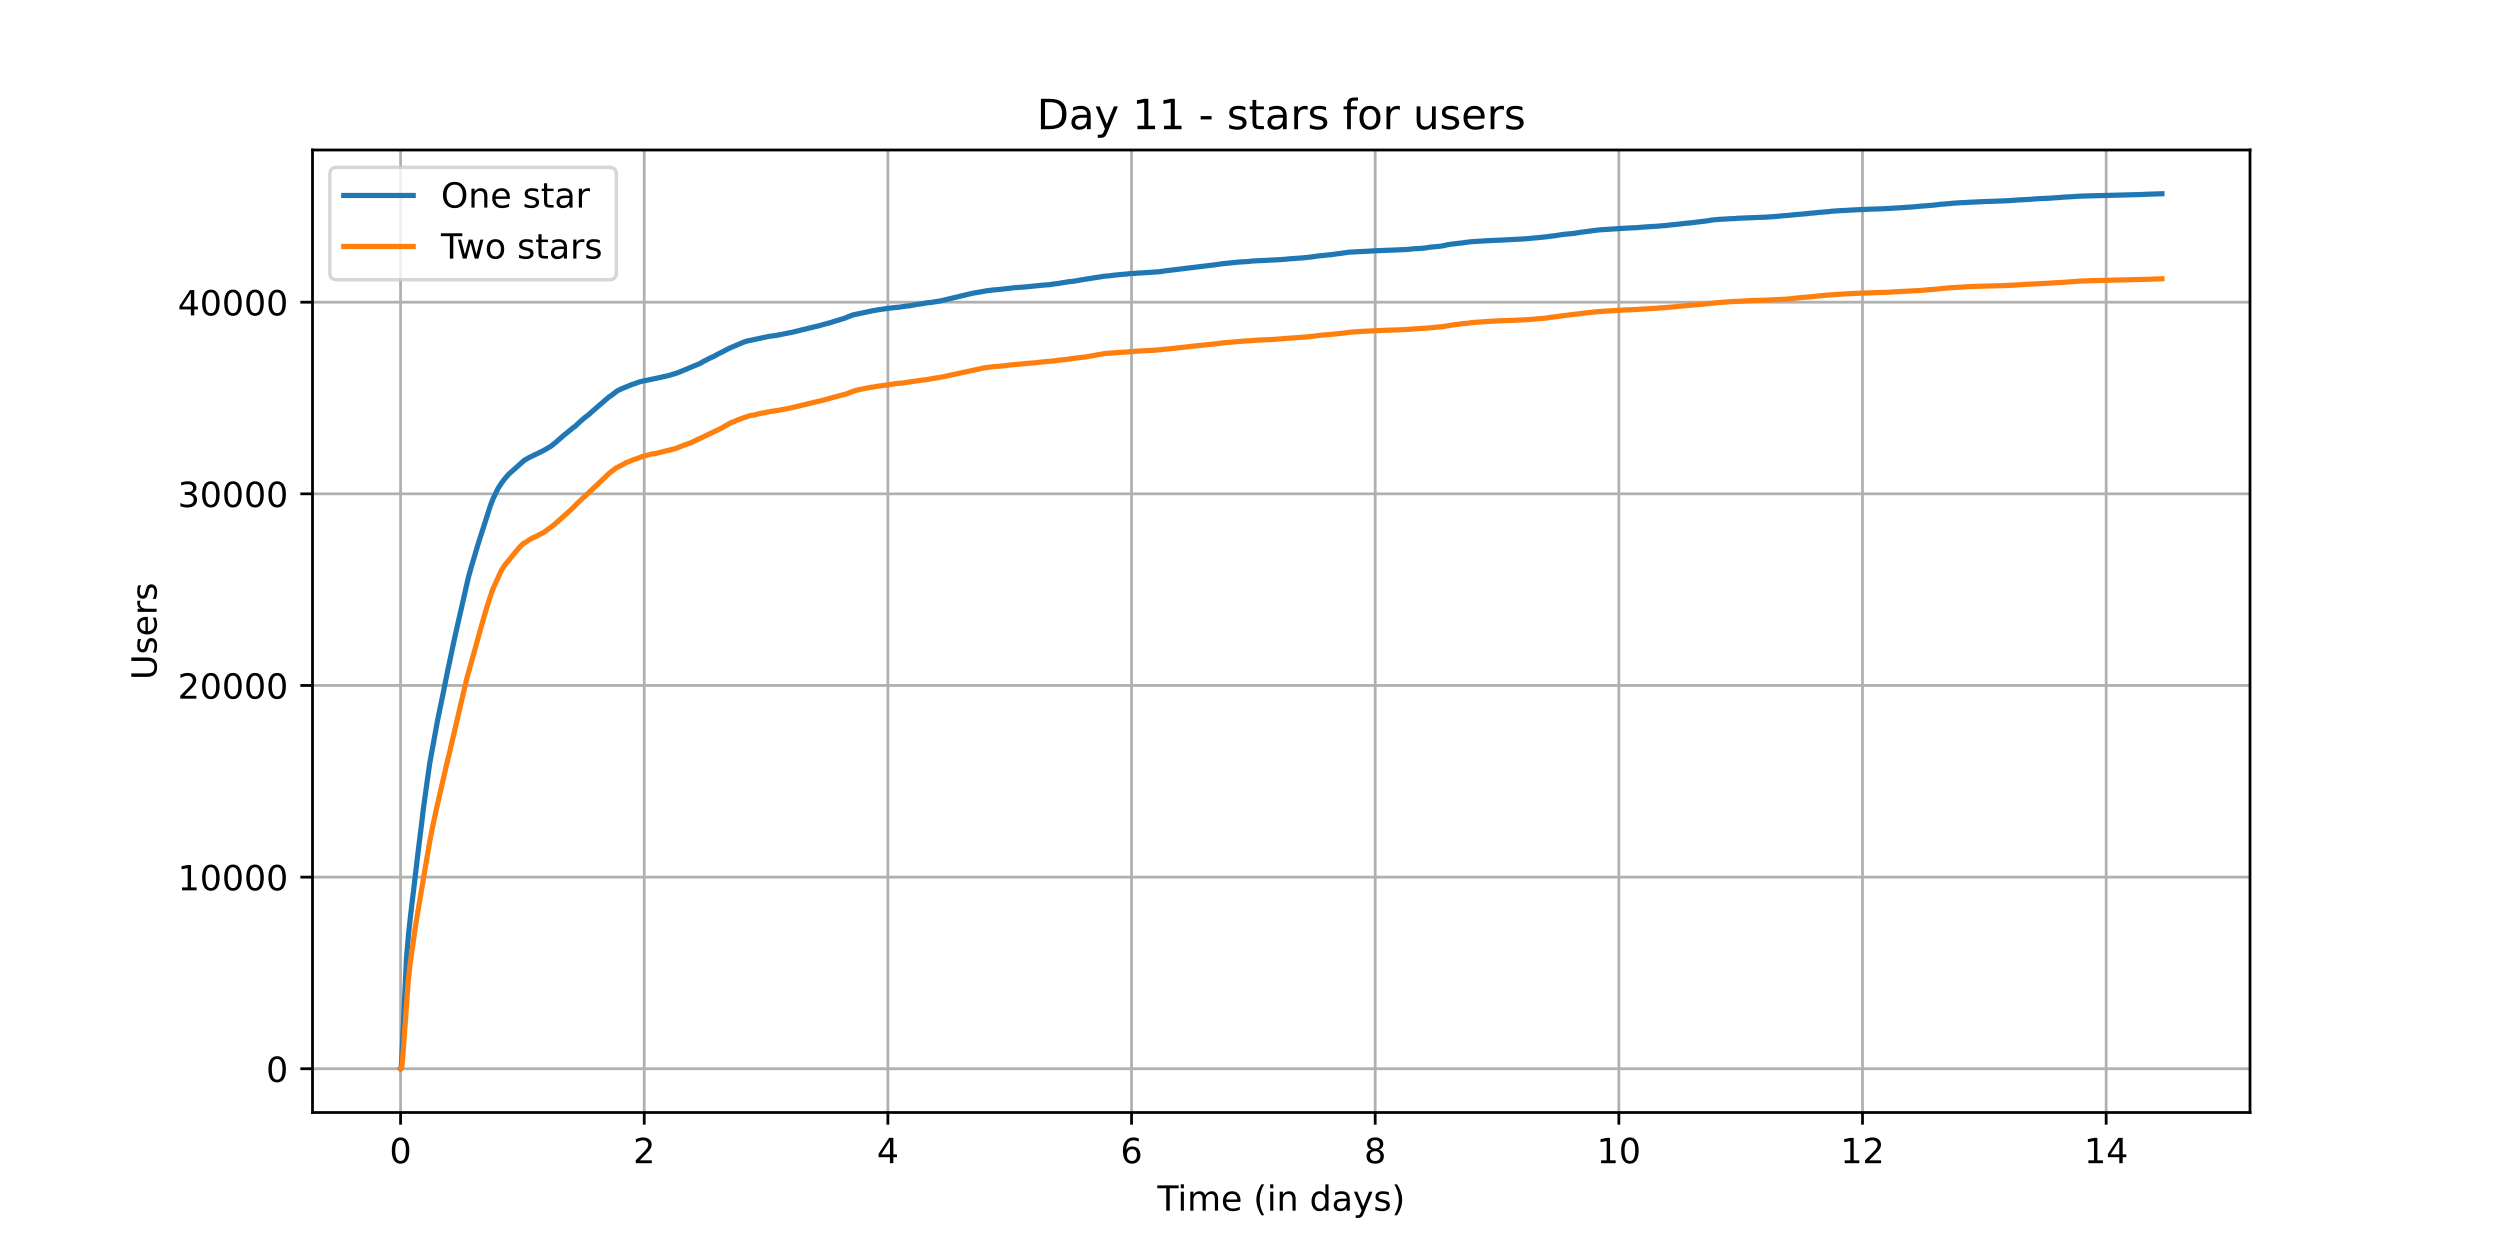 <?xml version="1.0" encoding="utf-8" standalone="no"?>
<!DOCTYPE svg PUBLIC "-//W3C//DTD SVG 1.1//EN"
  "http://www.w3.org/Graphics/SVG/1.1/DTD/svg11.dtd">
<!-- Created with matplotlib (https://matplotlib.org/) -->
<svg height="360pt" version="1.1" viewBox="0 0 720 360" width="720pt" xmlns="http://www.w3.org/2000/svg" xmlns:xlink="http://www.w3.org/1999/xlink">
 <defs>
  <style type="text/css">*{stroke-linecap:butt;stroke-linejoin:round;}</style>
 </defs>
 <g id="figure_1">
  <g id="patch_1">
   <path d="M 0 360 
L 720 360 
L 720 0 
L 0 0 
z
" style="fill:#ffffff;"/>
  </g>
  <g id="axes_1">
   <g id="patch_2">
    <path d="M 90 320.4 
L 648 320.4 
L 648 43.2 
L 90 43.2 
z
" style="fill:#ffffff;"/>
   </g>
   <g id="matplotlib.axis_1">
    <g id="xtick_1">
     <g id="line2d_1">
      <path clip-path="url(#pbeb60b3545)" d="M 115.364 320.4 
L 115.364 43.2 
" style="fill:none;stroke:#b0b0b0;stroke-linecap:square;stroke-width:0.8;"/>
     </g>
     <g id="line2d_2">
      <defs>
       <path d="M 0 0 
L 0 3.5 
" id="m81b12e5ead" style="stroke:#000000;stroke-width:0.8;"/>
      </defs>
      <g>
       <use style="stroke:#000000;stroke-width:0.8;" x="115.364" xlink:href="#m81b12e5ead" y="320.4"/>
      </g>
     </g>
     <g id="text_1">
      <!-- 0 -->
      <g transform="translate(112.182 334.998)scale(0.1 -0.1)">
       <defs>
        <path d="M 31.781 66.406 
Q 24.172 66.406 20.328 58.906 
Q 16.5 51.422 16.5 36.375 
Q 16.5 21.391 20.328 13.891 
Q 24.172 6.391 31.781 6.391 
Q 39.453 6.391 43.281 13.891 
Q 47.125 21.391 47.125 36.375 
Q 47.125 51.422 43.281 58.906 
Q 39.453 66.406 31.781 66.406 
z
M 31.781 74.219 
Q 44.047 74.219 50.516 64.516 
Q 56.984 54.828 56.984 36.375 
Q 56.984 17.969 50.516 8.266 
Q 44.047 -1.422 31.781 -1.422 
Q 19.531 -1.422 13.062 8.266 
Q 6.594 17.969 6.594 36.375 
Q 6.594 54.828 13.062 64.516 
Q 19.531 74.219 31.781 74.219 
z
" id="DejaVuSans-48"/>
       </defs>
       <use xlink:href="#DejaVuSans-48"/>
      </g>
     </g>
    </g>
    <g id="xtick_2">
     <g id="line2d_3">
      <path clip-path="url(#pbeb60b3545)" d="M 185.537 320.4 
L 185.537 43.2 
" style="fill:none;stroke:#b0b0b0;stroke-linecap:square;stroke-width:0.8;"/>
     </g>
     <g id="line2d_4">
      <g>
       <use style="stroke:#000000;stroke-width:0.8;" x="185.537" xlink:href="#m81b12e5ead" y="320.4"/>
      </g>
     </g>
     <g id="text_2">
      <!-- 2 -->
      <g transform="translate(182.355 334.998)scale(0.1 -0.1)">
       <defs>
        <path d="M 19.188 8.297 
L 53.609 8.297 
L 53.609 0 
L 7.328 0 
L 7.328 8.297 
Q 12.938 14.109 22.625 23.891 
Q 32.328 33.688 34.812 36.531 
Q 39.547 41.844 41.422 45.531 
Q 43.312 49.219 43.312 52.781 
Q 43.312 58.594 39.234 62.25 
Q 35.156 65.922 28.609 65.922 
Q 23.969 65.922 18.812 64.312 
Q 13.672 62.703 7.812 59.422 
L 7.812 69.391 
Q 13.766 71.781 18.938 73 
Q 24.125 74.219 28.422 74.219 
Q 39.75 74.219 46.484 68.547 
Q 53.219 62.891 53.219 53.422 
Q 53.219 48.922 51.531 44.891 
Q 49.859 40.875 45.406 35.406 
Q 44.188 33.984 37.641 27.219 
Q 31.109 20.453 19.188 8.297 
z
" id="DejaVuSans-50"/>
       </defs>
       <use xlink:href="#DejaVuSans-50"/>
      </g>
     </g>
    </g>
    <g id="xtick_3">
     <g id="line2d_5">
      <path clip-path="url(#pbeb60b3545)" d="M 255.709 320.4 
L 255.709 43.2 
" style="fill:none;stroke:#b0b0b0;stroke-linecap:square;stroke-width:0.8;"/>
     </g>
     <g id="line2d_6">
      <g>
       <use style="stroke:#000000;stroke-width:0.8;" x="255.709" xlink:href="#m81b12e5ead" y="320.4"/>
      </g>
     </g>
     <g id="text_3">
      <!-- 4 -->
      <g transform="translate(252.528 334.998)scale(0.1 -0.1)">
       <defs>
        <path d="M 37.797 64.312 
L 12.891 25.391 
L 37.797 25.391 
z
M 35.203 72.906 
L 47.609 72.906 
L 47.609 25.391 
L 58.016 25.391 
L 58.016 17.188 
L 47.609 17.188 
L 47.609 0 
L 37.797 0 
L 37.797 17.188 
L 4.891 17.188 
L 4.891 26.703 
z
" id="DejaVuSans-52"/>
       </defs>
       <use xlink:href="#DejaVuSans-52"/>
      </g>
     </g>
    </g>
    <g id="xtick_4">
     <g id="line2d_7">
      <path clip-path="url(#pbeb60b3545)" d="M 325.882 320.4 
L 325.882 43.2 
" style="fill:none;stroke:#b0b0b0;stroke-linecap:square;stroke-width:0.8;"/>
     </g>
     <g id="line2d_8">
      <g>
       <use style="stroke:#000000;stroke-width:0.8;" x="325.882" xlink:href="#m81b12e5ead" y="320.4"/>
      </g>
     </g>
     <g id="text_4">
      <!-- 6 -->
      <g transform="translate(322.701 334.998)scale(0.1 -0.1)">
       <defs>
        <path d="M 33.016 40.375 
Q 26.375 40.375 22.484 35.828 
Q 18.609 31.297 18.609 23.391 
Q 18.609 15.531 22.484 10.953 
Q 26.375 6.391 33.016 6.391 
Q 39.656 6.391 43.531 10.953 
Q 47.406 15.531 47.406 23.391 
Q 47.406 31.297 43.531 35.828 
Q 39.656 40.375 33.016 40.375 
z
M 52.594 71.297 
L 52.594 62.312 
Q 48.875 64.062 45.094 64.984 
Q 41.312 65.922 37.594 65.922 
Q 27.828 65.922 22.672 59.328 
Q 17.531 52.734 16.797 39.406 
Q 19.672 43.656 24.016 45.922 
Q 28.375 48.188 33.594 48.188 
Q 44.578 48.188 50.953 41.516 
Q 57.328 34.859 57.328 23.391 
Q 57.328 12.156 50.688 5.359 
Q 44.047 -1.422 33.016 -1.422 
Q 20.359 -1.422 13.672 8.266 
Q 6.984 17.969 6.984 36.375 
Q 6.984 53.656 15.188 63.938 
Q 23.391 74.219 37.203 74.219 
Q 40.922 74.219 44.703 73.484 
Q 48.484 72.75 52.594 71.297 
z
" id="DejaVuSans-54"/>
       </defs>
       <use xlink:href="#DejaVuSans-54"/>
      </g>
     </g>
    </g>
    <g id="xtick_5">
     <g id="line2d_9">
      <path clip-path="url(#pbeb60b3545)" d="M 396.055 320.4 
L 396.055 43.2 
" style="fill:none;stroke:#b0b0b0;stroke-linecap:square;stroke-width:0.8;"/>
     </g>
     <g id="line2d_10">
      <g>
       <use style="stroke:#000000;stroke-width:0.8;" x="396.055" xlink:href="#m81b12e5ead" y="320.4"/>
      </g>
     </g>
     <g id="text_5">
      <!-- 8 -->
      <g transform="translate(392.874 334.998)scale(0.1 -0.1)">
       <defs>
        <path d="M 31.781 34.625 
Q 24.75 34.625 20.719 30.859 
Q 16.703 27.094 16.703 20.516 
Q 16.703 13.922 20.719 10.156 
Q 24.75 6.391 31.781 6.391 
Q 38.812 6.391 42.859 10.172 
Q 46.922 13.969 46.922 20.516 
Q 46.922 27.094 42.891 30.859 
Q 38.875 34.625 31.781 34.625 
z
M 21.922 38.812 
Q 15.578 40.375 12.031 44.719 
Q 8.5 49.078 8.5 55.328 
Q 8.5 64.062 14.719 69.141 
Q 20.953 74.219 31.781 74.219 
Q 42.672 74.219 48.875 69.141 
Q 55.078 64.062 55.078 55.328 
Q 55.078 49.078 51.531 44.719 
Q 48 40.375 41.703 38.812 
Q 48.828 37.156 52.797 32.312 
Q 56.781 27.484 56.781 20.516 
Q 56.781 9.906 50.312 4.234 
Q 43.844 -1.422 31.781 -1.422 
Q 19.734 -1.422 13.25 4.234 
Q 6.781 9.906 6.781 20.516 
Q 6.781 27.484 10.781 32.312 
Q 14.797 37.156 21.922 38.812 
z
M 18.312 54.391 
Q 18.312 48.734 21.844 45.562 
Q 25.391 42.391 31.781 42.391 
Q 38.141 42.391 41.719 45.562 
Q 45.312 48.734 45.312 54.391 
Q 45.312 60.062 41.719 63.234 
Q 38.141 66.406 31.781 66.406 
Q 25.391 66.406 21.844 63.234 
Q 18.312 60.062 18.312 54.391 
z
" id="DejaVuSans-56"/>
       </defs>
       <use xlink:href="#DejaVuSans-56"/>
      </g>
     </g>
    </g>
    <g id="xtick_6">
     <g id="line2d_11">
      <path clip-path="url(#pbeb60b3545)" d="M 466.228 320.4 
L 466.228 43.2 
" style="fill:none;stroke:#b0b0b0;stroke-linecap:square;stroke-width:0.8;"/>
     </g>
     <g id="line2d_12">
      <g>
       <use style="stroke:#000000;stroke-width:0.8;" x="466.228" xlink:href="#m81b12e5ead" y="320.4"/>
      </g>
     </g>
     <g id="text_6">
      <!-- 10 -->
      <g transform="translate(459.866 334.998)scale(0.1 -0.1)">
       <defs>
        <path d="M 12.406 8.297 
L 28.516 8.297 
L 28.516 63.922 
L 10.984 60.406 
L 10.984 69.391 
L 28.422 72.906 
L 38.281 72.906 
L 38.281 8.297 
L 54.391 8.297 
L 54.391 0 
L 12.406 0 
z
" id="DejaVuSans-49"/>
       </defs>
       <use xlink:href="#DejaVuSans-49"/>
       <use x="63.623" xlink:href="#DejaVuSans-48"/>
      </g>
     </g>
    </g>
    <g id="xtick_7">
     <g id="line2d_13">
      <path clip-path="url(#pbeb60b3545)" d="M 536.401 320.4 
L 536.401 43.2 
" style="fill:none;stroke:#b0b0b0;stroke-linecap:square;stroke-width:0.8;"/>
     </g>
     <g id="line2d_14">
      <g>
       <use style="stroke:#000000;stroke-width:0.8;" x="536.401" xlink:href="#m81b12e5ead" y="320.4"/>
      </g>
     </g>
     <g id="text_7">
      <!-- 12 -->
      <g transform="translate(530.039 334.998)scale(0.1 -0.1)">
       <use xlink:href="#DejaVuSans-49"/>
       <use x="63.623" xlink:href="#DejaVuSans-50"/>
      </g>
     </g>
    </g>
    <g id="xtick_8">
     <g id="line2d_15">
      <path clip-path="url(#pbeb60b3545)" d="M 606.574 320.4 
L 606.574 43.2 
" style="fill:none;stroke:#b0b0b0;stroke-linecap:square;stroke-width:0.8;"/>
     </g>
     <g id="line2d_16">
      <g>
       <use style="stroke:#000000;stroke-width:0.8;" x="606.574" xlink:href="#m81b12e5ead" y="320.4"/>
      </g>
     </g>
     <g id="text_8">
      <!-- 14 -->
      <g transform="translate(600.212 334.998)scale(0.1 -0.1)">
       <use xlink:href="#DejaVuSans-49"/>
       <use x="63.623" xlink:href="#DejaVuSans-52"/>
      </g>
     </g>
    </g>
    <g id="text_9">
     <!-- Time (in days) -->
     <g transform="translate(333.327 348.677)scale(0.1 -0.1)">
      <defs>
       <path d="M -0.297 72.906 
L 61.375 72.906 
L 61.375 64.594 
L 35.5 64.594 
L 35.5 0 
L 25.594 0 
L 25.594 64.594 
L -0.297 64.594 
z
" id="DejaVuSans-84"/>
       <path d="M 9.422 54.688 
L 18.406 54.688 
L 18.406 0 
L 9.422 0 
z
M 9.422 75.984 
L 18.406 75.984 
L 18.406 64.594 
L 9.422 64.594 
z
" id="DejaVuSans-105"/>
       <path d="M 52 44.188 
Q 55.375 50.25 60.062 53.125 
Q 64.75 56 71.094 56 
Q 79.641 56 84.281 50.016 
Q 88.922 44.047 88.922 33.016 
L 88.922 0 
L 79.891 0 
L 79.891 32.719 
Q 79.891 40.578 77.094 44.375 
Q 74.312 48.188 68.609 48.188 
Q 61.625 48.188 57.562 43.547 
Q 53.516 38.922 53.516 30.906 
L 53.516 0 
L 44.484 0 
L 44.484 32.719 
Q 44.484 40.625 41.703 44.406 
Q 38.922 48.188 33.109 48.188 
Q 26.219 48.188 22.156 43.531 
Q 18.109 38.875 18.109 30.906 
L 18.109 0 
L 9.078 0 
L 9.078 54.688 
L 18.109 54.688 
L 18.109 46.188 
Q 21.188 51.219 25.484 53.609 
Q 29.781 56 35.688 56 
Q 41.656 56 45.828 52.969 
Q 50 49.953 52 44.188 
z
" id="DejaVuSans-109"/>
       <path d="M 56.203 29.594 
L 56.203 25.203 
L 14.891 25.203 
Q 15.484 15.922 20.484 11.062 
Q 25.484 6.203 34.422 6.203 
Q 39.594 6.203 44.453 7.469 
Q 49.312 8.734 54.109 11.281 
L 54.109 2.781 
Q 49.266 0.734 44.188 -0.344 
Q 39.109 -1.422 33.891 -1.422 
Q 20.797 -1.422 13.156 6.188 
Q 5.516 13.812 5.516 26.812 
Q 5.516 40.234 12.766 48.109 
Q 20.016 56 32.328 56 
Q 43.359 56 49.781 48.891 
Q 56.203 41.797 56.203 29.594 
z
M 47.219 32.234 
Q 47.125 39.594 43.094 43.984 
Q 39.062 48.391 32.422 48.391 
Q 24.906 48.391 20.391 44.141 
Q 15.875 39.891 15.188 32.172 
z
" id="DejaVuSans-101"/>
       <path id="DejaVuSans-32"/>
       <path d="M 31 75.875 
Q 24.469 64.656 21.281 53.656 
Q 18.109 42.672 18.109 31.391 
Q 18.109 20.125 21.312 9.062 
Q 24.516 -2 31 -13.188 
L 23.188 -13.188 
Q 15.875 -1.703 12.234 9.375 
Q 8.594 20.453 8.594 31.391 
Q 8.594 42.281 12.203 53.312 
Q 15.828 64.359 23.188 75.875 
z
" id="DejaVuSans-40"/>
       <path d="M 54.891 33.016 
L 54.891 0 
L 45.906 0 
L 45.906 32.719 
Q 45.906 40.484 42.875 44.328 
Q 39.844 48.188 33.797 48.188 
Q 26.516 48.188 22.312 43.547 
Q 18.109 38.922 18.109 30.906 
L 18.109 0 
L 9.078 0 
L 9.078 54.688 
L 18.109 54.688 
L 18.109 46.188 
Q 21.344 51.125 25.703 53.562 
Q 30.078 56 35.797 56 
Q 45.219 56 50.047 50.172 
Q 54.891 44.344 54.891 33.016 
z
" id="DejaVuSans-110"/>
       <path d="M 45.406 46.391 
L 45.406 75.984 
L 54.391 75.984 
L 54.391 0 
L 45.406 0 
L 45.406 8.203 
Q 42.578 3.328 38.25 0.953 
Q 33.938 -1.422 27.875 -1.422 
Q 17.969 -1.422 11.734 6.484 
Q 5.516 14.406 5.516 27.297 
Q 5.516 40.188 11.734 48.094 
Q 17.969 56 27.875 56 
Q 33.938 56 38.25 53.625 
Q 42.578 51.266 45.406 46.391 
z
M 14.797 27.297 
Q 14.797 17.391 18.875 11.75 
Q 22.953 6.109 30.078 6.109 
Q 37.203 6.109 41.297 11.75 
Q 45.406 17.391 45.406 27.297 
Q 45.406 37.203 41.297 42.844 
Q 37.203 48.484 30.078 48.484 
Q 22.953 48.484 18.875 42.844 
Q 14.797 37.203 14.797 27.297 
z
" id="DejaVuSans-100"/>
       <path d="M 34.281 27.484 
Q 23.391 27.484 19.188 25 
Q 14.984 22.516 14.984 16.5 
Q 14.984 11.719 18.141 8.906 
Q 21.297 6.109 26.703 6.109 
Q 34.188 6.109 38.703 11.406 
Q 43.219 16.703 43.219 25.484 
L 43.219 27.484 
z
M 52.203 31.203 
L 52.203 0 
L 43.219 0 
L 43.219 8.297 
Q 40.141 3.328 35.547 0.953 
Q 30.953 -1.422 24.312 -1.422 
Q 15.922 -1.422 10.953 3.297 
Q 6 8.016 6 15.922 
Q 6 25.141 12.172 29.828 
Q 18.359 34.516 30.609 34.516 
L 43.219 34.516 
L 43.219 35.406 
Q 43.219 41.609 39.141 45 
Q 35.062 48.391 27.688 48.391 
Q 23 48.391 18.547 47.266 
Q 14.109 46.141 10.016 43.891 
L 10.016 52.203 
Q 14.938 54.109 19.578 55.047 
Q 24.219 56 28.609 56 
Q 40.484 56 46.344 49.844 
Q 52.203 43.703 52.203 31.203 
z
" id="DejaVuSans-97"/>
       <path d="M 32.172 -5.078 
Q 28.375 -14.844 24.75 -17.812 
Q 21.141 -20.797 15.094 -20.797 
L 7.906 -20.797 
L 7.906 -13.281 
L 13.188 -13.281 
Q 16.891 -13.281 18.938 -11.516 
Q 21 -9.766 23.484 -3.219 
L 25.094 0.875 
L 2.984 54.688 
L 12.5 54.688 
L 29.594 11.922 
L 46.688 54.688 
L 56.203 54.688 
z
" id="DejaVuSans-121"/>
       <path d="M 44.281 53.078 
L 44.281 44.578 
Q 40.484 46.531 36.375 47.5 
Q 32.281 48.484 27.875 48.484 
Q 21.188 48.484 17.844 46.438 
Q 14.5 44.391 14.5 40.281 
Q 14.5 37.156 16.891 35.375 
Q 19.281 33.594 26.516 31.984 
L 29.594 31.297 
Q 39.156 29.25 43.188 25.516 
Q 47.219 21.781 47.219 15.094 
Q 47.219 7.469 41.188 3.016 
Q 35.156 -1.422 24.609 -1.422 
Q 20.219 -1.422 15.453 -0.562 
Q 10.688 0.297 5.422 2 
L 5.422 11.281 
Q 10.406 8.688 15.234 7.391 
Q 20.062 6.109 24.812 6.109 
Q 31.156 6.109 34.562 8.281 
Q 37.984 10.453 37.984 14.406 
Q 37.984 18.062 35.516 20.016 
Q 33.062 21.969 24.703 23.781 
L 21.578 24.516 
Q 13.234 26.266 9.516 29.906 
Q 5.812 33.547 5.812 39.891 
Q 5.812 47.609 11.281 51.797 
Q 16.75 56 26.812 56 
Q 31.781 56 36.172 55.266 
Q 40.578 54.547 44.281 53.078 
z
" id="DejaVuSans-115"/>
       <path d="M 8.016 75.875 
L 15.828 75.875 
Q 23.141 64.359 26.781 53.312 
Q 30.422 42.281 30.422 31.391 
Q 30.422 20.453 26.781 9.375 
Q 23.141 -1.703 15.828 -13.188 
L 8.016 -13.188 
Q 14.5 -2 17.703 9.062 
Q 20.906 20.125 20.906 31.391 
Q 20.906 42.672 17.703 53.656 
Q 14.5 64.656 8.016 75.875 
z
" id="DejaVuSans-41"/>
      </defs>
      <use xlink:href="#DejaVuSans-84"/>
      <use x="57.959" xlink:href="#DejaVuSans-105"/>
      <use x="85.742" xlink:href="#DejaVuSans-109"/>
      <use x="183.154" xlink:href="#DejaVuSans-101"/>
      <use x="244.678" xlink:href="#DejaVuSans-32"/>
      <use x="276.465" xlink:href="#DejaVuSans-40"/>
      <use x="315.479" xlink:href="#DejaVuSans-105"/>
      <use x="343.262" xlink:href="#DejaVuSans-110"/>
      <use x="406.641" xlink:href="#DejaVuSans-32"/>
      <use x="438.428" xlink:href="#DejaVuSans-100"/>
      <use x="501.904" xlink:href="#DejaVuSans-97"/>
      <use x="563.184" xlink:href="#DejaVuSans-121"/>
      <use x="622.363" xlink:href="#DejaVuSans-115"/>
      <use x="674.463" xlink:href="#DejaVuSans-41"/>
     </g>
    </g>
   </g>
   <g id="matplotlib.axis_2">
    <g id="ytick_1">
     <g id="line2d_17">
      <path clip-path="url(#pbeb60b3545)" d="M 90 307.8 
L 648 307.8 
" style="fill:none;stroke:#b0b0b0;stroke-linecap:square;stroke-width:0.8;"/>
     </g>
     <g id="line2d_18">
      <defs>
       <path d="M 0 0 
L -3.5 0 
" id="m23ad7a5a75" style="stroke:#000000;stroke-width:0.8;"/>
      </defs>
      <g>
       <use style="stroke:#000000;stroke-width:0.8;" x="90" xlink:href="#m23ad7a5a75" y="307.8"/>
      </g>
     </g>
     <g id="text_10">
      <!-- 0 -->
      <g transform="translate(76.638 311.599)scale(0.1 -0.1)">
       <use xlink:href="#DejaVuSans-48"/>
      </g>
     </g>
    </g>
    <g id="ytick_2">
     <g id="line2d_19">
      <path clip-path="url(#pbeb60b3545)" d="M 90 252.608 
L 648 252.608 
" style="fill:none;stroke:#b0b0b0;stroke-linecap:square;stroke-width:0.8;"/>
     </g>
     <g id="line2d_20">
      <g>
       <use style="stroke:#000000;stroke-width:0.8;" x="90" xlink:href="#m23ad7a5a75" y="252.608"/>
      </g>
     </g>
     <g id="text_11">
      <!-- 10000 -->
      <g transform="translate(51.188 256.407)scale(0.1 -0.1)">
       <use xlink:href="#DejaVuSans-49"/>
       <use x="63.623" xlink:href="#DejaVuSans-48"/>
       <use x="127.246" xlink:href="#DejaVuSans-48"/>
       <use x="190.869" xlink:href="#DejaVuSans-48"/>
       <use x="254.492" xlink:href="#DejaVuSans-48"/>
      </g>
     </g>
    </g>
    <g id="ytick_3">
     <g id="line2d_21">
      <path clip-path="url(#pbeb60b3545)" d="M 90 197.417 
L 648 197.417 
" style="fill:none;stroke:#b0b0b0;stroke-linecap:square;stroke-width:0.8;"/>
     </g>
     <g id="line2d_22">
      <g>
       <use style="stroke:#000000;stroke-width:0.8;" x="90" xlink:href="#m23ad7a5a75" y="197.417"/>
      </g>
     </g>
     <g id="text_12">
      <!-- 20000 -->
      <g transform="translate(51.188 201.216)scale(0.1 -0.1)">
       <use xlink:href="#DejaVuSans-50"/>
       <use x="63.623" xlink:href="#DejaVuSans-48"/>
       <use x="127.246" xlink:href="#DejaVuSans-48"/>
       <use x="190.869" xlink:href="#DejaVuSans-48"/>
       <use x="254.492" xlink:href="#DejaVuSans-48"/>
      </g>
     </g>
    </g>
    <g id="ytick_4">
     <g id="line2d_23">
      <path clip-path="url(#pbeb60b3545)" d="M 90 142.225 
L 648 142.225 
" style="fill:none;stroke:#b0b0b0;stroke-linecap:square;stroke-width:0.8;"/>
     </g>
     <g id="line2d_24">
      <g>
       <use style="stroke:#000000;stroke-width:0.8;" x="90" xlink:href="#m23ad7a5a75" y="142.225"/>
      </g>
     </g>
     <g id="text_13">
      <!-- 30000 -->
      <g transform="translate(51.188 146.024)scale(0.1 -0.1)">
       <defs>
        <path d="M 40.578 39.312 
Q 47.656 37.797 51.625 33 
Q 55.609 28.219 55.609 21.188 
Q 55.609 10.406 48.188 4.484 
Q 40.766 -1.422 27.094 -1.422 
Q 22.516 -1.422 17.656 -0.516 
Q 12.797 0.391 7.625 2.203 
L 7.625 11.719 
Q 11.719 9.328 16.594 8.109 
Q 21.484 6.891 26.812 6.891 
Q 36.078 6.891 40.938 10.547 
Q 45.797 14.203 45.797 21.188 
Q 45.797 27.641 41.281 31.266 
Q 36.766 34.906 28.719 34.906 
L 20.219 34.906 
L 20.219 43.016 
L 29.109 43.016 
Q 36.375 43.016 40.234 45.922 
Q 44.094 48.828 44.094 54.297 
Q 44.094 59.906 40.109 62.906 
Q 36.141 65.922 28.719 65.922 
Q 24.656 65.922 20.016 65.031 
Q 15.375 64.156 9.812 62.312 
L 9.812 71.094 
Q 15.438 72.656 20.344 73.438 
Q 25.25 74.219 29.594 74.219 
Q 40.828 74.219 47.359 69.109 
Q 53.906 64.016 53.906 55.328 
Q 53.906 49.266 50.438 45.094 
Q 46.969 40.922 40.578 39.312 
z
" id="DejaVuSans-51"/>
       </defs>
       <use xlink:href="#DejaVuSans-51"/>
       <use x="63.623" xlink:href="#DejaVuSans-48"/>
       <use x="127.246" xlink:href="#DejaVuSans-48"/>
       <use x="190.869" xlink:href="#DejaVuSans-48"/>
       <use x="254.492" xlink:href="#DejaVuSans-48"/>
      </g>
     </g>
    </g>
    <g id="ytick_5">
     <g id="line2d_25">
      <path clip-path="url(#pbeb60b3545)" d="M 90 87.033 
L 648 87.033 
" style="fill:none;stroke:#b0b0b0;stroke-linecap:square;stroke-width:0.8;"/>
     </g>
     <g id="line2d_26">
      <g>
       <use style="stroke:#000000;stroke-width:0.8;" x="90" xlink:href="#m23ad7a5a75" y="87.033"/>
      </g>
     </g>
     <g id="text_14">
      <!-- 40000 -->
      <g transform="translate(51.188 90.832)scale(0.1 -0.1)">
       <use xlink:href="#DejaVuSans-52"/>
       <use x="63.623" xlink:href="#DejaVuSans-48"/>
       <use x="127.246" xlink:href="#DejaVuSans-48"/>
       <use x="190.869" xlink:href="#DejaVuSans-48"/>
       <use x="254.492" xlink:href="#DejaVuSans-48"/>
      </g>
     </g>
    </g>
    <g id="text_15">
     <!-- Users -->
     <g transform="translate(45.108 195.801)rotate(-90)scale(0.1 -0.1)">
      <defs>
       <path d="M 8.688 72.906 
L 18.609 72.906 
L 18.609 28.609 
Q 18.609 16.891 22.844 11.734 
Q 27.094 6.594 36.625 6.594 
Q 46.094 6.594 50.344 11.734 
Q 54.594 16.891 54.594 28.609 
L 54.594 72.906 
L 64.5 72.906 
L 64.5 27.391 
Q 64.5 13.141 57.438 5.859 
Q 50.391 -1.422 36.625 -1.422 
Q 22.797 -1.422 15.734 5.859 
Q 8.688 13.141 8.688 27.391 
z
" id="DejaVuSans-85"/>
       <path d="M 41.109 46.297 
Q 39.594 47.172 37.812 47.578 
Q 36.031 48 33.891 48 
Q 26.266 48 22.188 43.047 
Q 18.109 38.094 18.109 28.812 
L 18.109 0 
L 9.078 0 
L 9.078 54.688 
L 18.109 54.688 
L 18.109 46.188 
Q 20.953 51.172 25.484 53.578 
Q 30.031 56 36.531 56 
Q 37.453 56 38.578 55.875 
Q 39.703 55.766 41.062 55.516 
z
" id="DejaVuSans-114"/>
      </defs>
      <use xlink:href="#DejaVuSans-85"/>
      <use x="73.193" xlink:href="#DejaVuSans-115"/>
      <use x="125.293" xlink:href="#DejaVuSans-101"/>
      <use x="186.816" xlink:href="#DejaVuSans-114"/>
      <use x="227.93" xlink:href="#DejaVuSans-115"/>
     </g>
    </g>
   </g>
   <g id="line2d_27">
    <path clip-path="url(#pbeb60b3545)" d="M 115.364 307.8 
L 115.487 307.701 
L 115.56 307.364 
L 115.753 304.218 
L 117.057 276.059 
L 117.661 269.044 
L 118.216 263.856 
L 118.578 260.771 
L 119.085 256.61 
L 120.365 245.726 
L 121.356 237.784 
L 121.959 232.667 
L 123.746 219.918 
L 126.02 207.461 
L 126.576 204.746 
L 127.181 201.848 
L 128.05 197.582 
L 128.702 194.26 
L 129.547 190.297 
L 130.827 184.209 
L 131.189 182.598 
L 134.811 166.658 
L 134.956 166.062 
L 135.777 163.115 
L 136.163 161.862 
L 137.54 157.204 
L 137.733 156.564 
L 141.236 145.63 
L 141.477 144.984 
L 141.985 143.687 
L 142.226 143.169 
L 143.385 140.768 
L 144.255 139.399 
L 145.149 138.163 
L 145.27 138.025 
L 145.415 137.848 
L 146.26 136.849 
L 146.429 136.689 
L 146.623 136.468 
L 150.993 132.577 
L 151.283 132.401 
L 152.394 131.766 
L 156.209 129.923 
L 156.523 129.762 
L 156.692 129.68 
L 156.933 129.52 
L 157.296 129.326 
L 157.877 128.968 
L 158.07 128.868 
L 158.36 128.703 
L 158.674 128.504 
L 158.867 128.372 
L 159.254 128.029 
L 159.688 127.715 
L 162.731 125.06 
L 163.141 124.762 
L 165.001 123.217 
L 165.17 123.084 
L 165.46 122.908 
L 165.677 122.786 
L 165.894 122.549 
L 166.377 122.091 
L 166.812 121.671 
L 167.464 121.086 
L 168.14 120.479 
L 168.526 120.192 
L 168.864 119.916 
L 169.347 119.58 
L 169.975 119.022 
L 170.241 118.779 
L 170.868 118.211 
L 171.158 117.985 
L 171.4 117.775 
L 171.689 117.515 
L 174.804 114.828 
L 174.973 114.684 
L 175.456 114.281 
L 175.77 114.105 
L 176.156 113.823 
L 177.557 112.741 
L 178.136 112.366 
L 178.692 112.145 
L 178.957 111.991 
L 179.199 111.886 
L 182.096 110.694 
L 182.458 110.594 
L 182.7 110.523 
L 183.062 110.401 
L 183.327 110.291 
L 184.076 110.009 
L 184.68 109.855 
L 189.898 108.762 
L 190.405 108.657 
L 191.057 108.475 
L 191.733 108.37 
L 191.95 108.271 
L 192.529 108.166 
L 193.23 107.956 
L 193.544 107.851 
L 194.123 107.702 
L 194.413 107.592 
L 195.186 107.355 
L 195.693 107.139 
L 195.959 107.046 
L 196.514 106.808 
L 197.069 106.554 
L 197.794 106.284 
L 198.373 106.019 
L 201.489 104.727 
L 201.876 104.54 
L 202.431 104.17 
L 204.724 103.011 
L 205.208 102.812 
L 205.618 102.608 
L 206.874 101.924 
L 207.091 101.808 
L 207.308 101.714 
L 207.477 101.62 
L 207.912 101.41 
L 209.675 100.483 
L 210.037 100.296 
L 214.287 98.491 
L 214.673 98.391 
L 214.963 98.265 
L 221.483 96.874 
L 222.352 96.763 
L 222.714 96.714 
L 223.536 96.603 
L 227.205 95.869 
L 227.858 95.759 
L 236.385 93.684 
L 236.747 93.557 
L 237.158 93.446 
L 239.379 92.856 
L 239.549 92.79 
L 240.949 92.353 
L 241.118 92.304 
L 241.48 92.204 
L 241.867 92.066 
L 243.316 91.63 
L 243.848 91.393 
L 245.659 90.692 
L 251.214 89.522 
L 251.867 89.412 
L 252.084 89.357 
L 253.726 89.092 
L 254.571 88.981 
L 255.03 88.893 
L 255.852 88.816 
L 256.576 88.705 
L 257.638 88.578 
L 258.993 88.468 
L 260.662 88.203 
L 261.774 88.093 
L 264.14 87.657 
L 265.009 87.552 
L 265.42 87.48 
L 267.231 87.177 
L 268.39 87.066 
L 270.153 86.779 
L 270.853 86.669 
L 279.596 84.577 
L 279.862 84.516 
L 280.345 84.406 
L 280.756 84.329 
L 281.456 84.224 
L 281.842 84.163 
L 284.282 83.722 
L 285.297 83.617 
L 285.756 83.528 
L 286.456 83.479 
L 287.712 83.368 
L 288.654 83.263 
L 289.62 83.153 
L 290.537 83.054 
L 291.406 82.943 
L 292.3 82.849 
L 293.918 82.745 
L 294.255 82.711 
L 295.656 82.601 
L 296.477 82.524 
L 297.443 82.419 
L 297.757 82.391 
L 298.723 82.281 
L 299.568 82.198 
L 300.727 82.088 
L 301.354 82.055 
L 302.538 81.955 
L 302.804 81.9 
L 303.384 81.79 
L 304.278 81.696 
L 305.22 81.586 
L 305.509 81.514 
L 306.04 81.414 
L 306.282 81.381 
L 307.9 81.122 
L 309.011 81.012 
L 310.581 80.763 
L 311.088 80.653 
L 312.708 80.393 
L 313.432 80.283 
L 315.099 80.013 
L 315.921 79.902 
L 317.877 79.566 
L 319.278 79.455 
L 319.64 79.406 
L 320.727 79.268 
L 321.79 79.157 
L 322.659 79.069 
L 324.084 78.958 
L 325.122 78.837 
L 326.909 78.732 
L 327.175 78.682 
L 329.253 78.572 
L 329.977 78.517 
L 331.79 78.407 
L 332.442 78.368 
L 333.915 78.258 
L 334.277 78.208 
L 334.88 78.097 
L 335.242 78.048 
L 348.453 76.442 
L 349.395 76.337 
L 350.047 76.226 
L 351.087 76.1 
L 351.763 75.989 
L 352.778 75.868 
L 354.082 75.757 
L 355.144 75.63 
L 356.352 75.52 
L 357.1 75.459 
L 358.935 75.349 
L 359.587 75.31 
L 360.36 75.2 
L 361.036 75.156 
L 363.088 75.045 
L 363.595 75.04 
L 365.455 74.929 
L 366.058 74.902 
L 368.448 74.791 
L 369.197 74.731 
L 370.622 74.62 
L 370.839 74.593 
L 372.216 74.482 
L 372.916 74.433 
L 374.461 74.322 
L 375.234 74.256 
L 376.417 74.151 
L 376.779 74.102 
L 377.721 73.997 
L 378.083 73.947 
L 378.711 73.837 
L 379.822 73.699 
L 381.029 73.588 
L 382.117 73.45 
L 383.422 73.34 
L 384.799 73.136 
L 385.717 73.025 
L 387.021 72.838 
L 387.771 72.733 
L 388.182 72.667 
L 388.93 72.606 
L 391.007 72.496 
L 391.321 72.473 
L 393.833 72.363 
L 394.461 72.33 
L 396.127 72.22 
L 396.682 72.203 
L 399.121 72.093 
L 399.677 72.076 
L 402.526 71.971 
L 402.816 71.96 
L 405.134 71.85 
L 405.496 71.806 
L 406.752 71.701 
L 407.138 71.646 
L 409.19 71.541 
L 409.529 71.502 
L 410.615 71.397 
L 410.857 71.359 
L 411.46 71.254 
L 411.847 71.198 
L 412.741 71.105 
L 414.142 70.994 
L 415.349 70.829 
L 415.856 70.718 
L 416.315 70.63 
L 416.677 70.52 
L 418.126 70.299 
L 419.14 70.188 
L 420.226 70.051 
L 421.313 69.94 
L 421.724 69.868 
L 422.496 69.758 
L 423.438 69.653 
L 424.645 69.548 
L 424.959 69.526 
L 427.036 69.416 
L 427.76 69.361 
L 429.885 69.25 
L 430.175 69.234 
L 432.927 69.123 
L 433.241 69.101 
L 435.27 68.991 
L 435.584 68.963 
L 436.139 68.947 
L 438.602 68.836 
L 438.94 68.803 
L 440.292 68.693 
L 441.113 68.616 
L 442.055 68.505 
L 442.659 68.478 
L 443.697 68.367 
L 444.59 68.273 
L 445.58 68.163 
L 445.967 68.108 
L 446.836 67.997 
L 447.753 67.898 
L 448.43 67.788 
L 449.999 67.539 
L 451.062 67.429 
L 451.931 67.341 
L 453.163 67.23 
L 455.023 66.921 
L 455.94 66.811 
L 457.123 66.651 
L 457.993 66.54 
L 459.272 66.358 
L 460.311 66.248 
L 461.156 66.165 
L 462.943 66.055 
L 463.619 66.01 
L 465.309 65.9 
L 465.985 65.856 
L 467.748 65.746 
L 468.472 65.69 
L 471.152 65.58 
L 471.925 65.514 
L 473.35 65.403 
L 474.052 65.354 
L 475.718 65.243 
L 476.37 65.205 
L 478.012 65.094 
L 478.374 65.045 
L 479.895 64.94 
L 480.112 64.912 
L 480.837 64.802 
L 481.585 64.741 
L 482.696 64.631 
L 483.71 64.515 
L 484.676 64.404 
L 485.69 64.283 
L 487.019 64.178 
L 487.26 64.145 
L 488.323 64.018 
L 489.192 63.908 
L 490.328 63.764 
L 491.367 63.654 
L 493.227 63.345 
L 494.483 63.234 
L 495.255 63.168 
L 497.333 63.058 
L 497.647 63.03 
L 499.869 62.931 
L 500.134 62.881 
L 502.404 62.771 
L 502.935 62.76 
L 505.664 62.649 
L 506.243 62.627 
L 509.189 62.517 
L 509.527 62.473 
L 511.12 62.362 
L 511.893 62.296 
L 513.052 62.186 
L 513.849 62.114 
L 515.273 62.009 
L 515.611 61.965 
L 516.65 61.86 
L 516.964 61.827 
L 518.292 61.717 
L 519.04 61.656 
L 520.321 61.545 
L 521.456 61.396 
L 522.881 61.292 
L 523.267 61.225 
L 524.596 61.115 
L 525.272 61.071 
L 526.504 60.96 
L 527.47 60.85 
L 528.847 60.74 
L 529.523 60.696 
L 531.794 60.585 
L 532.518 60.53 
L 534.619 60.42 
L 535.223 60.392 
L 537.637 60.282 
L 538.216 60.259 
L 541.501 60.149 
L 542.08 60.127 
L 544.326 60.022 
L 544.615 60 
L 545.914 59.906 
L 547.054 59.851 
L 548.571 59.741 
L 549.272 59.691 
L 551.082 59.581 
L 551.903 59.503 
L 552.893 59.393 
L 553.594 59.343 
L 555.114 59.233 
L 555.477 59.189 
L 556.95 59.078 
L 558.013 58.946 
L 558.954 58.836 
L 559.269 58.813 
L 560.621 58.703 
L 561.443 58.626 
L 562.626 58.515 
L 563.303 58.471 
L 565.042 58.361 
L 565.574 58.35 
L 567.53 58.239 
L 568.158 58.206 
L 570.694 58.096 
L 571.346 58.057 
L 574.533 57.947 
L 575.112 57.925 
L 578.034 57.814 
L 578.614 57.792 
L 579.99 57.682 
L 580.738 57.621 
L 582.791 57.511 
L 583.419 57.478 
L 585.206 57.373 
L 585.543 57.334 
L 587.089 57.224 
L 587.765 57.18 
L 590.397 57.08 
L 590.614 57.058 
L 591.991 56.948 
L 592.595 56.92 
L 593.923 56.816 
L 594.165 56.782 
L 596.387 56.672 
L 597.136 56.611 
L 598.657 56.506 
L 598.947 56.495 
L 602.619 56.385 
L 603.174 56.368 
L 607.738 56.258 
L 608.293 56.242 
L 612.664 56.131 
L 613.219 56.115 
L 617.131 56.004 
L 617.807 55.96 
L 621.067 55.85 
L 621.646 55.828 
L 622.636 55.8 
L 622.636 55.8 
" style="fill:none;stroke:#1f77b4;stroke-linecap:square;stroke-width:1.5;"/>
   </g>
   <g id="line2d_28">
    <path clip-path="url(#pbeb60b3545)" d="M 115.364 307.8 
L 115.584 307.695 
L 115.729 307.116 
L 115.994 304.56 
L 117.54 283.058 
L 118.095 277.665 
L 119.713 266.384 
L 120.993 258.723 
L 121.404 256.185 
L 121.549 255.401 
L 123.698 242.729 
L 124.736 237.386 
L 125.557 233.622 
L 125.847 232.287 
L 126.02 231.531 
L 128.582 220.376 
L 128.678 219.99 
L 129.282 217.517 
L 129.886 214.923 
L 132.928 201.837 
L 134.521 195.121 
L 138.772 179.871 
L 139.279 178.044 
L 140.125 175.163 
L 140.608 173.667 
L 141.043 172.277 
L 141.888 169.793 
L 144.449 164.163 
L 145.125 163.142 
L 145.367 162.789 
L 145.729 162.342 
L 146.212 161.763 
L 146.453 161.465 
L 146.912 160.902 
L 147.106 160.642 
L 148.313 159.174 
L 148.482 158.981 
L 149.593 157.64 
L 149.81 157.441 
L 150.293 156.95 
L 150.438 156.828 
L 150.655 156.575 
L 151.694 155.984 
L 152.418 155.46 
L 153.625 154.786 
L 153.963 154.687 
L 156.45 153.423 
L 157.006 153.064 
L 157.37 152.777 
L 159.64 151.078 
L 164.542 146.701 
L 164.76 146.486 
L 165.266 145.972 
L 166.522 144.692 
L 166.86 144.41 
L 174.514 137.208 
L 175.456 136.286 
L 177.146 135 
L 177.388 134.801 
L 177.798 134.597 
L 178.136 134.432 
L 179.803 133.571 
L 180.165 133.322 
L 182.41 132.406 
L 183.472 132.053 
L 184.969 131.484 
L 187.242 130.866 
L 187.556 130.778 
L 188.28 130.668 
L 188.666 130.607 
L 189.294 130.497 
L 194.582 129.172 
L 195.066 128.957 
L 195.403 128.846 
L 197.239 128.112 
L 197.576 128.013 
L 198.011 127.842 
L 198.929 127.522 
L 207.429 123.487 
L 208.54 122.852 
L 208.733 122.742 
L 209.844 122.113 
L 210.11 121.953 
L 210.448 121.782 
L 213.056 120.717 
L 213.37 120.606 
L 214.142 120.319 
L 214.553 120.17 
L 214.987 120.06 
L 216.074 119.684 
L 216.822 119.58 
L 217.281 119.491 
L 217.764 119.381 
L 218.15 119.248 
L 221.941 118.503 
L 222.714 118.398 
L 223.125 118.321 
L 223.946 118.211 
L 226.916 117.648 
L 227.495 117.537 
L 228.051 117.4 
L 237.544 115.137 
L 237.906 115.01 
L 238.462 114.899 
L 239.307 114.629 
L 242.374 113.812 
L 242.954 113.663 
L 243.413 113.553 
L 244.862 113.012 
L 245.152 112.918 
L 245.466 112.78 
L 246.408 112.454 
L 246.65 112.372 
L 250.611 111.571 
L 251.504 111.466 
L 252.012 111.356 
L 252.64 111.246 
L 253.774 111.097 
L 254.571 110.992 
L 254.909 110.953 
L 255.682 110.843 
L 257.204 110.611 
L 257.832 110.501 
L 258.677 110.418 
L 260.032 110.307 
L 261.726 110.037 
L 262.426 109.927 
L 263.73 109.744 
L 264.478 109.634 
L 265.831 109.441 
L 266.893 109.33 
L 269.066 108.939 
L 269.766 108.828 
L 271.867 108.464 
L 272.326 108.354 
L 282.978 106.052 
L 283.388 105.942 
L 284.524 105.798 
L 285.321 105.699 
L 285.514 105.666 
L 286.36 105.583 
L 287.785 105.473 
L 288.123 105.434 
L 289.451 105.324 
L 290.875 105.114 
L 292.107 105.009 
L 292.396 104.987 
L 293.652 104.877 
L 294.014 104.827 
L 294.69 104.783 
L 295.704 104.672 
L 296.429 104.617 
L 297.877 104.507 
L 298.771 104.413 
L 299.64 104.303 
L 299.954 104.269 
L 300.944 104.159 
L 301.717 104.093 
L 303.046 103.988 
L 303.384 103.944 
L 304.302 103.839 
L 304.785 103.74 
L 305.63 103.657 
L 306.885 103.546 
L 308.093 103.386 
L 308.697 103.281 
L 309.059 103.232 
L 309.857 103.121 
L 310.847 103.006 
L 311.668 102.895 
L 311.983 102.873 
L 312.804 102.774 
L 313.07 102.719 
L 315.027 102.376 
L 315.679 102.266 
L 316.162 102.156 
L 316.838 102.045 
L 318.481 101.78 
L 320.027 101.67 
L 320.703 101.626 
L 322.152 101.515 
L 322.828 101.471 
L 324.784 101.361 
L 325.798 101.239 
L 327.392 101.135 
L 327.706 101.107 
L 329.929 100.997 
L 330.557 100.963 
L 332.707 100.853 
L 333.601 100.759 
L 334.832 100.649 
L 335.242 100.583 
L 336.692 100.472 
L 337.561 100.384 
L 338.503 100.274 
L 339.638 100.13 
L 340.724 100.025 
L 341.087 99.981 
L 342.077 99.871 
L 343.115 99.749 
L 343.984 99.639 
L 344.829 99.556 
L 345.989 99.451 
L 346.302 99.418 
L 347.342 99.308 
L 348.283 99.203 
L 349.347 99.092 
L 350.144 99.021 
L 351.013 98.91 
L 352.343 98.728 
L 353.502 98.618 
L 354.203 98.568 
L 355.628 98.458 
L 356.473 98.375 
L 357.946 98.265 
L 358.718 98.198 
L 360.481 98.093 
L 360.794 98.066 
L 362.292 97.955 
L 362.968 97.911 
L 365.744 97.806 
L 366.034 97.79 
L 367.773 97.679 
L 368.497 97.624 
L 369.825 97.519 
L 370.066 97.481 
L 371.733 97.37 
L 372.457 97.315 
L 374.002 97.205 
L 374.365 97.161 
L 376.2 97.05 
L 377.238 96.929 
L 378.373 96.819 
L 379.629 96.642 
L 380.546 96.537 
L 380.908 96.487 
L 382.625 96.377 
L 383.446 96.3 
L 384.388 96.189 
L 385.234 96.107 
L 386.369 95.996 
L 386.683 95.963 
L 387.481 95.853 
L 388.592 95.709 
L 389.848 95.599 
L 390.452 95.571 
L 391.901 95.461 
L 392.191 95.444 
L 392.891 95.395 
L 395.499 95.284 
L 396.199 95.235 
L 398.977 95.124 
L 399.556 95.102 
L 403.082 94.992 
L 403.709 94.959 
L 405.81 94.848 
L 406.535 94.793 
L 407.79 94.683 
L 408.442 94.644 
L 410.181 94.534 
L 410.808 94.5 
L 412.185 94.39 
L 413.054 94.302 
L 414.069 94.191 
L 414.818 94.131 
L 415.808 94.02 
L 416.194 93.954 
L 416.701 93.855 
L 416.918 93.833 
L 418.681 93.54 
L 419.719 93.43 
L 421.192 93.209 
L 422.689 93.099 
L 423.124 93.016 
L 423.945 92.905 
L 424.766 92.828 
L 426.553 92.718 
L 427.229 92.674 
L 428.726 92.563 
L 429.378 92.525 
L 431.479 92.414 
L 432.131 92.376 
L 435.559 92.265 
L 435.873 92.243 
L 438.529 92.133 
L 439.133 92.105 
L 440.848 91.995 
L 441.162 91.962 
L 442.393 91.851 
L 443.069 91.807 
L 444.228 91.697 
L 444.977 91.636 
L 445.773 91.526 
L 446.256 91.426 
L 447.271 91.31 
L 448.236 91.2 
L 449.492 91.023 
L 450.265 90.913 
L 451.255 90.797 
L 451.955 90.692 
L 452.318 90.643 
L 453.211 90.532 
L 454.154 90.433 
L 455.168 90.322 
L 456.495 90.129 
L 457.703 90.024 
L 458.089 89.964 
L 459.272 89.853 
L 460.286 89.732 
L 462.339 89.622 
L 463.112 89.555 
L 465.188 89.445 
L 465.937 89.384 
L 467.748 89.274 
L 468.351 89.246 
L 471.394 89.136 
L 472.191 89.064 
L 474.148 88.954 
L 474.921 88.887 
L 476.998 88.777 
L 477.915 88.678 
L 479.678 88.567 
L 480.329 88.529 
L 481.537 88.424 
L 481.754 88.396 
L 483.034 88.297 
L 483.227 88.269 
L 484.145 88.17 
L 485.231 88.06 
L 486.245 87.938 
L 487.864 87.828 
L 488.516 87.789 
L 489.893 87.679 
L 491.004 87.541 
L 491.995 87.43 
L 492.84 87.348 
L 493.975 87.237 
L 494.773 87.165 
L 496.246 87.055 
L 496.609 87.011 
L 498.154 86.901 
L 498.854 86.851 
L 501.655 86.74 
L 502.042 86.685 
L 504.529 86.575 
L 504.842 86.547 
L 508.609 86.437 
L 509.237 86.404 
L 511.772 86.293 
L 512.448 86.249 
L 514.597 86.144 
L 514.911 86.117 
L 515.732 86.04 
L 516.505 85.929 
L 517.301 85.857 
L 518.34 85.747 
L 518.702 85.697 
L 520.176 85.593 
L 520.417 85.559 
L 521.625 85.449 
L 522.542 85.35 
L 523.557 85.239 
L 524.306 85.179 
L 525.32 85.068 
L 525.997 85.024 
L 527.47 84.914 
L 528.195 84.858 
L 529.765 84.748 
L 530.441 84.704 
L 532.398 84.594 
L 533.05 84.555 
L 535.609 84.445 
L 536.188 84.422 
L 539.4 84.312 
L 539.979 84.29 
L 543.698 84.18 
L 544.374 84.135 
L 545.914 84.031 
L 551.179 83.755 
L 553.159 83.644 
L 553.883 83.589 
L 555.018 83.484 
L 555.308 83.473 
L 556.418 83.368 
L 556.732 83.346 
L 558.061 83.236 
L 559.148 83.098 
L 560.428 82.987 
L 561.273 82.905 
L 563.086 82.794 
L 563.762 82.75 
L 565.646 82.64 
L 566.371 82.585 
L 569.052 82.474 
L 569.631 82.452 
L 573.857 82.342 
L 574.388 82.331 
L 578.155 82.22 
L 578.855 82.171 
L 581.028 82.06 
L 581.777 82 
L 583.684 81.889 
L 584.36 81.845 
L 586.847 81.735 
L 587.524 81.69 
L 589.793 81.58 
L 590.445 81.541 
L 591.967 81.437 
L 592.281 81.414 
L 594.406 81.304 
L 595.155 81.243 
L 596.46 81.139 
L 596.749 81.116 
L 598.44 81.006 
L 599.165 80.951 
L 602.136 80.84 
L 602.691 80.824 
L 607.762 80.714 
L 608.414 80.675 
L 613.533 80.565 
L 614.089 80.548 
L 618.652 80.438 
L 619.28 80.404 
L 622.467 80.294 
L 622.636 80.283 
L 622.636 80.283 
" style="fill:none;stroke:#ff7f0e;stroke-linecap:square;stroke-width:1.5;"/>
   </g>
   <g id="patch_3">
    <path d="M 90 320.4 
L 90 43.2 
" style="fill:none;stroke:#000000;stroke-linecap:square;stroke-linejoin:miter;stroke-width:0.8;"/>
   </g>
   <g id="patch_4">
    <path d="M 648 320.4 
L 648 43.2 
" style="fill:none;stroke:#000000;stroke-linecap:square;stroke-linejoin:miter;stroke-width:0.8;"/>
   </g>
   <g id="patch_5">
    <path d="M 90 320.4 
L 648 320.4 
" style="fill:none;stroke:#000000;stroke-linecap:square;stroke-linejoin:miter;stroke-width:0.8;"/>
   </g>
   <g id="patch_6">
    <path d="M 90 43.2 
L 648 43.2 
" style="fill:none;stroke:#000000;stroke-linecap:square;stroke-linejoin:miter;stroke-width:0.8;"/>
   </g>
   <g id="text_16">
    <!-- Day 11 - stars for users -->
    <g transform="translate(298.609 37.2)scale(0.12 -0.12)">
     <defs>
      <path d="M 19.672 64.797 
L 19.672 8.109 
L 31.594 8.109 
Q 46.688 8.109 53.688 14.938 
Q 60.688 21.781 60.688 36.531 
Q 60.688 51.172 53.688 57.984 
Q 46.688 64.797 31.594 64.797 
z
M 9.812 72.906 
L 30.078 72.906 
Q 51.266 72.906 61.172 64.094 
Q 71.094 55.281 71.094 36.531 
Q 71.094 17.672 61.125 8.828 
Q 51.172 0 30.078 0 
L 9.812 0 
z
" id="DejaVuSans-68"/>
      <path d="M 4.891 31.391 
L 31.203 31.391 
L 31.203 23.391 
L 4.891 23.391 
z
" id="DejaVuSans-45"/>
      <path d="M 18.312 70.219 
L 18.312 54.688 
L 36.812 54.688 
L 36.812 47.703 
L 18.312 47.703 
L 18.312 18.016 
Q 18.312 11.328 20.141 9.422 
Q 21.969 7.516 27.594 7.516 
L 36.812 7.516 
L 36.812 0 
L 27.594 0 
Q 17.188 0 13.234 3.875 
Q 9.281 7.766 9.281 18.016 
L 9.281 47.703 
L 2.688 47.703 
L 2.688 54.688 
L 9.281 54.688 
L 9.281 70.219 
z
" id="DejaVuSans-116"/>
      <path d="M 37.109 75.984 
L 37.109 68.5 
L 28.516 68.5 
Q 23.688 68.5 21.797 66.547 
Q 19.922 64.594 19.922 59.516 
L 19.922 54.688 
L 34.719 54.688 
L 34.719 47.703 
L 19.922 47.703 
L 19.922 0 
L 10.891 0 
L 10.891 47.703 
L 2.297 47.703 
L 2.297 54.688 
L 10.891 54.688 
L 10.891 58.5 
Q 10.891 67.625 15.141 71.797 
Q 19.391 75.984 28.609 75.984 
z
" id="DejaVuSans-102"/>
      <path d="M 30.609 48.391 
Q 23.391 48.391 19.188 42.75 
Q 14.984 37.109 14.984 27.297 
Q 14.984 17.484 19.156 11.844 
Q 23.344 6.203 30.609 6.203 
Q 37.797 6.203 41.984 11.859 
Q 46.188 17.531 46.188 27.297 
Q 46.188 37.016 41.984 42.703 
Q 37.797 48.391 30.609 48.391 
z
M 30.609 56 
Q 42.328 56 49.016 48.375 
Q 55.719 40.766 55.719 27.297 
Q 55.719 13.875 49.016 6.219 
Q 42.328 -1.422 30.609 -1.422 
Q 18.844 -1.422 12.172 6.219 
Q 5.516 13.875 5.516 27.297 
Q 5.516 40.766 12.172 48.375 
Q 18.844 56 30.609 56 
z
" id="DejaVuSans-111"/>
      <path d="M 8.5 21.578 
L 8.5 54.688 
L 17.484 54.688 
L 17.484 21.922 
Q 17.484 14.156 20.5 10.266 
Q 23.531 6.391 29.594 6.391 
Q 36.859 6.391 41.078 11.031 
Q 45.312 15.672 45.312 23.688 
L 45.312 54.688 
L 54.297 54.688 
L 54.297 0 
L 45.312 0 
L 45.312 8.406 
Q 42.047 3.422 37.719 1 
Q 33.406 -1.422 27.688 -1.422 
Q 18.266 -1.422 13.375 4.438 
Q 8.5 10.297 8.5 21.578 
z
M 31.109 56 
z
" id="DejaVuSans-117"/>
     </defs>
     <use xlink:href="#DejaVuSans-68"/>
     <use x="77.002" xlink:href="#DejaVuSans-97"/>
     <use x="138.281" xlink:href="#DejaVuSans-121"/>
     <use x="197.461" xlink:href="#DejaVuSans-32"/>
     <use x="229.248" xlink:href="#DejaVuSans-49"/>
     <use x="292.871" xlink:href="#DejaVuSans-49"/>
     <use x="356.494" xlink:href="#DejaVuSans-32"/>
     <use x="388.281" xlink:href="#DejaVuSans-45"/>
     <use x="424.365" xlink:href="#DejaVuSans-32"/>
     <use x="456.152" xlink:href="#DejaVuSans-115"/>
     <use x="508.252" xlink:href="#DejaVuSans-116"/>
     <use x="547.461" xlink:href="#DejaVuSans-97"/>
     <use x="608.74" xlink:href="#DejaVuSans-114"/>
     <use x="649.854" xlink:href="#DejaVuSans-115"/>
     <use x="701.953" xlink:href="#DejaVuSans-32"/>
     <use x="733.74" xlink:href="#DejaVuSans-102"/>
     <use x="768.945" xlink:href="#DejaVuSans-111"/>
     <use x="830.127" xlink:href="#DejaVuSans-114"/>
     <use x="871.24" xlink:href="#DejaVuSans-32"/>
     <use x="903.027" xlink:href="#DejaVuSans-117"/>
     <use x="966.406" xlink:href="#DejaVuSans-115"/>
     <use x="1018.506" xlink:href="#DejaVuSans-101"/>
     <use x="1080.029" xlink:href="#DejaVuSans-114"/>
     <use x="1121.143" xlink:href="#DejaVuSans-115"/>
    </g>
   </g>
   <g id="legend_1">
    <g id="patch_7">
     <path d="M 97 80.556 
L 175.511 80.556 
Q 177.511 80.556 177.511 78.556 
L 177.511 50.2 
Q 177.511 48.2 175.511 48.2 
L 97 48.2 
Q 95 48.2 95 50.2 
L 95 78.556 
Q 95 80.556 97 80.556 
z
" style="fill:#ffffff;opacity:0.8;stroke:#cccccc;stroke-linejoin:miter;"/>
    </g>
    <g id="line2d_29">
     <path d="M 99 56.298 
L 119 56.298 
" style="fill:none;stroke:#1f77b4;stroke-linecap:square;stroke-width:1.5;"/>
    </g>
    <g id="line2d_30"/>
    <g id="text_17">
     <!-- One star -->
     <g transform="translate(127 59.798)scale(0.1 -0.1)">
      <defs>
       <path d="M 39.406 66.219 
Q 28.656 66.219 22.328 58.203 
Q 16.016 50.203 16.016 36.375 
Q 16.016 22.609 22.328 14.594 
Q 28.656 6.594 39.406 6.594 
Q 50.141 6.594 56.422 14.594 
Q 62.703 22.609 62.703 36.375 
Q 62.703 50.203 56.422 58.203 
Q 50.141 66.219 39.406 66.219 
z
M 39.406 74.219 
Q 54.734 74.219 63.906 63.938 
Q 73.094 53.656 73.094 36.375 
Q 73.094 19.141 63.906 8.859 
Q 54.734 -1.422 39.406 -1.422 
Q 24.031 -1.422 14.812 8.828 
Q 5.609 19.094 5.609 36.375 
Q 5.609 53.656 14.812 63.938 
Q 24.031 74.219 39.406 74.219 
z
" id="DejaVuSans-79"/>
      </defs>
      <use xlink:href="#DejaVuSans-79"/>
      <use x="78.711" xlink:href="#DejaVuSans-110"/>
      <use x="142.09" xlink:href="#DejaVuSans-101"/>
      <use x="203.613" xlink:href="#DejaVuSans-32"/>
      <use x="235.4" xlink:href="#DejaVuSans-115"/>
      <use x="287.5" xlink:href="#DejaVuSans-116"/>
      <use x="326.709" xlink:href="#DejaVuSans-97"/>
      <use x="387.988" xlink:href="#DejaVuSans-114"/>
     </g>
    </g>
    <g id="line2d_31">
     <path d="M 99 70.977 
L 119 70.977 
" style="fill:none;stroke:#ff7f0e;stroke-linecap:square;stroke-width:1.5;"/>
    </g>
    <g id="line2d_32"/>
    <g id="text_18">
     <!-- Two stars -->
     <g transform="translate(127 74.477)scale(0.1 -0.1)">
      <defs>
       <path d="M 4.203 54.688 
L 13.188 54.688 
L 24.422 12.016 
L 35.594 54.688 
L 46.188 54.688 
L 57.422 12.016 
L 68.609 54.688 
L 77.594 54.688 
L 63.281 0 
L 52.688 0 
L 40.922 44.828 
L 29.109 0 
L 18.5 0 
z
" id="DejaVuSans-119"/>
      </defs>
      <use xlink:href="#DejaVuSans-84"/>
      <use x="44.584" xlink:href="#DejaVuSans-119"/>
      <use x="126.371" xlink:href="#DejaVuSans-111"/>
      <use x="187.553" xlink:href="#DejaVuSans-32"/>
      <use x="219.34" xlink:href="#DejaVuSans-115"/>
      <use x="271.439" xlink:href="#DejaVuSans-116"/>
      <use x="310.648" xlink:href="#DejaVuSans-97"/>
      <use x="371.928" xlink:href="#DejaVuSans-114"/>
      <use x="413.041" xlink:href="#DejaVuSans-115"/>
     </g>
    </g>
   </g>
  </g>
 </g>
 <defs>
  <clipPath id="pbeb60b3545">
   <rect height="277.2" width="558" x="90" y="43.2"/>
  </clipPath>
 </defs>
</svg>
